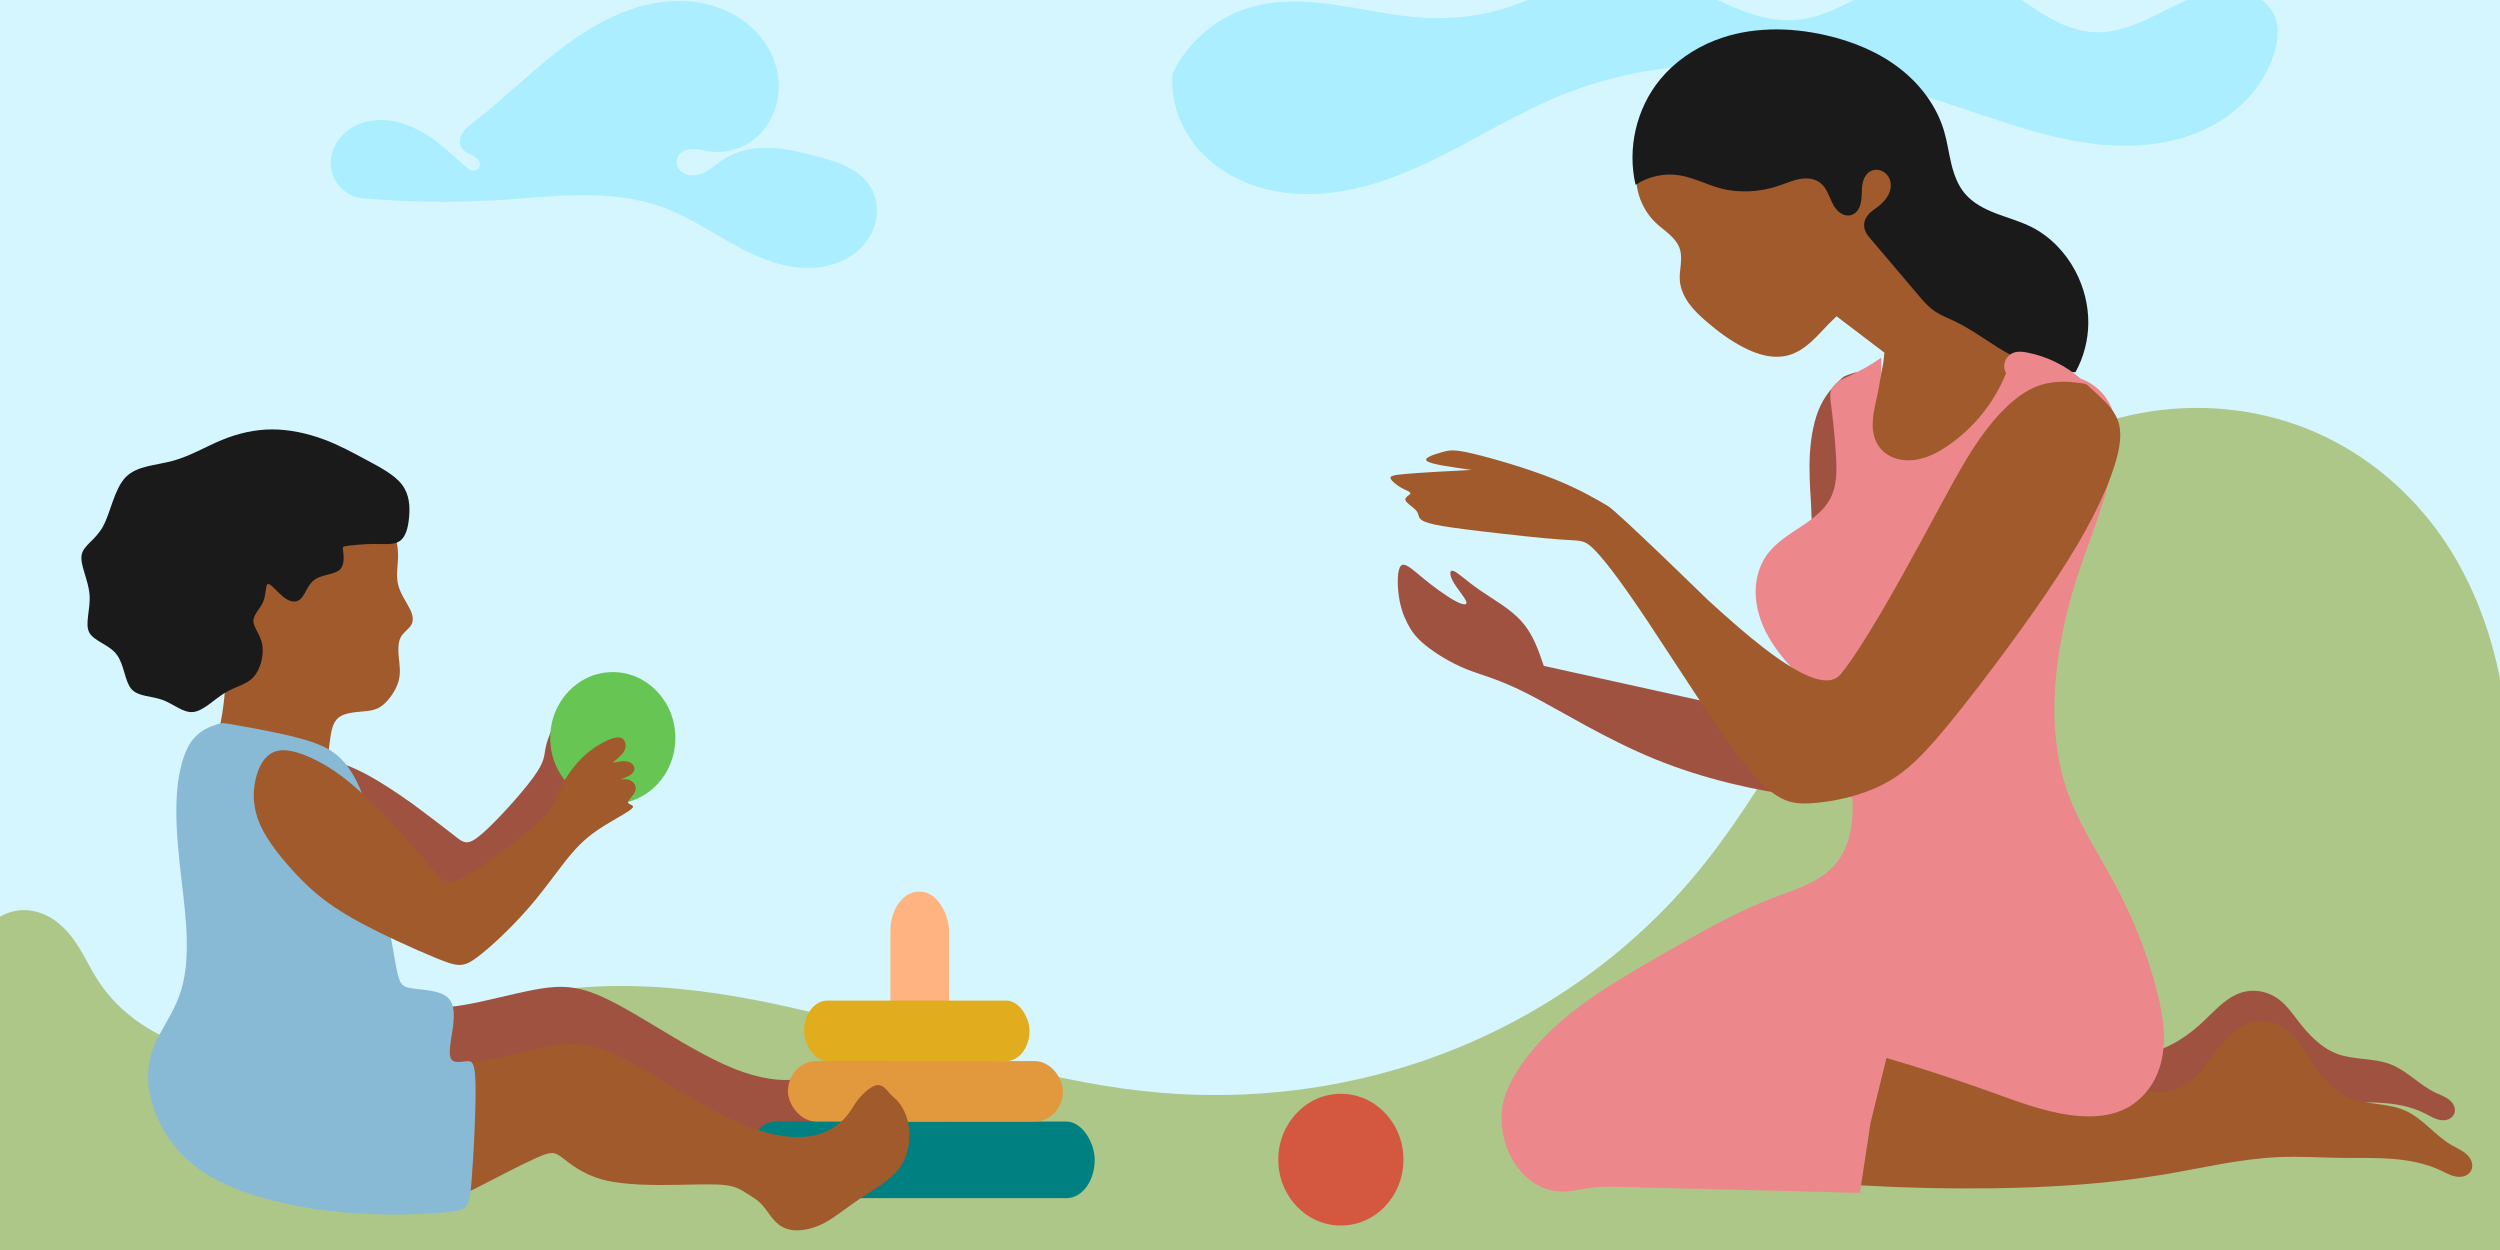 <?xml version="1.0" encoding="UTF-8" standalone="no"?>
<!-- Created with Inkscape (http://www.inkscape.org/) -->

<svg
   width="300"
   height="150"
   viewBox="0 0 79.375 39.688"
   version="1.1"
   id="svg5"
   inkscape:version="1.1 (c68e22c387, 2021-05-23)"
   sodipodi:docname="babysting.svg"
   inkscape:export-filename="C:\Users\Elvis Caleb\Desktop\IMAGE DES SOUS SERVICE\sous service aide a domicile\babysting.png"
   inkscape:export-xdpi="96"
   inkscape:export-ydpi="96"
   xmlns:inkscape="http://www.inkscape.org/namespaces/inkscape"
   xmlns:sodipodi="http://sodipodi.sourceforge.net/DTD/sodipodi-0.dtd"
   xmlns="http://www.w3.org/2000/svg"
   xmlns:svg="http://www.w3.org/2000/svg">
  <sodipodi:namedview
     id="namedview7"
     pagecolor="#505050"
     bordercolor="#eeeeee"
     borderopacity="1"
     inkscape:pageshadow="0"
     inkscape:pageopacity="0"
     inkscape:pagecheckerboard="0"
     inkscape:document-units="mm"
     showgrid="false"
     width="300px"
     units="px"
     fit-margin-top="0"
     fit-margin-left="0"
     fit-margin-right="0"
     fit-margin-bottom="0"
     inkscape:zoom="3.5770911"
     inkscape:cx="150.54131"
     inkscape:cy="84.286362"
     inkscape:window-width="1920"
     inkscape:window-height="1001"
     inkscape:window-x="-9"
     inkscape:window-y="-9"
     inkscape:window-maximized="1"
     inkscape:current-layer="layer2" />
  <defs
     id="defs2">
    <inkscape:path-effect
       effect="spiro"
       id="path-effect975"
       is_visible="true"
       lpeversion="1" />
    <inkscape:path-effect
       effect="spiro"
       id="path-effect971"
       is_visible="true"
       lpeversion="1" />
    <inkscape:path-effect
       effect="spiro"
       id="path-effect1588"
       is_visible="true"
       lpeversion="1" />
    <inkscape:path-effect
       effect="spiro"
       id="path-effect5315"
       is_visible="true"
       lpeversion="1" />
    <inkscape:path-effect
       effect="bspline"
       id="path-effect12325"
       is_visible="true"
       lpeversion="1"
       weight="33.333"
       steps="2"
       helper_size="0"
       apply_no_weight="true"
       apply_with_weight="true"
       only_selected="false" />
    <inkscape:path-effect
       effect="bspline"
       id="path-effect12288"
       is_visible="true"
       lpeversion="1"
       weight="33.333"
       steps="2"
       helper_size="0"
       apply_no_weight="true"
       apply_with_weight="true"
       only_selected="false" />
    <inkscape:path-effect
       effect="bspline"
       id="path-effect3271"
       is_visible="true"
       lpeversion="1"
       weight="33.333"
       steps="2"
       helper_size="0"
       apply_no_weight="true"
       apply_with_weight="true"
       only_selected="false" />
    <inkscape:path-effect
       effect="bspline"
       id="path-effect3242"
       is_visible="true"
       lpeversion="1"
       weight="33.333"
       steps="2"
       helper_size="0"
       apply_no_weight="true"
       apply_with_weight="true"
       only_selected="false" />
    <inkscape:path-effect
       effect="bspline"
       id="path-effect3016"
       is_visible="true"
       lpeversion="1"
       weight="33.333"
       steps="2"
       helper_size="0"
       apply_no_weight="true"
       apply_with_weight="true"
       only_selected="false" />
    <inkscape:path-effect
       effect="bspline"
       id="path-effect2899"
       is_visible="true"
       lpeversion="1"
       weight="33.333"
       steps="2"
       helper_size="0"
       apply_no_weight="true"
       apply_with_weight="true"
       only_selected="false" />
    <inkscape:path-effect
       effect="bspline"
       id="path-effect2763"
       is_visible="true"
       lpeversion="1"
       weight="33.333"
       steps="2"
       helper_size="0"
       apply_no_weight="true"
       apply_with_weight="true"
       only_selected="false" />
    <inkscape:path-effect
       effect="bspline"
       id="path-effect2471"
       is_visible="true"
       lpeversion="1"
       weight="33.333"
       steps="2"
       helper_size="0"
       apply_no_weight="true"
       apply_with_weight="true"
       only_selected="false" />
    <inkscape:path-effect
       effect="bspline"
       id="path-effect2274"
       is_visible="true"
       lpeversion="1"
       weight="33.333"
       steps="2"
       helper_size="0"
       apply_no_weight="true"
       apply_with_weight="true"
       only_selected="false" />
    <inkscape:path-effect
       effect="bspline"
       id="path-effect1459"
       is_visible="true"
       lpeversion="1"
       weight="33.333"
       steps="2"
       helper_size="0"
       apply_no_weight="true"
       apply_with_weight="true"
       only_selected="false" />
    <inkscape:path-effect
       effect="bspline"
       id="path-effect1422"
       is_visible="true"
       lpeversion="1"
       weight="33.333"
       steps="2"
       helper_size="0"
       apply_no_weight="true"
       apply_with_weight="true"
       only_selected="false" />
    <inkscape:path-effect
       effect="spiro"
       id="path-effect1385"
       is_visible="true"
       lpeversion="1" />
    <inkscape:path-effect
       effect="bspline"
       id="path-effect983"
       is_visible="true"
       lpeversion="1"
       weight="33.333"
       steps="2"
       helper_size="0"
       apply_no_weight="true"
       apply_with_weight="true"
       only_selected="false" />
    <inkscape:path-effect
       effect="bspline"
       id="path-effect866"
       is_visible="true"
       lpeversion="1"
       weight="33.333"
       steps="2"
       helper_size="0"
       apply_no_weight="true"
       apply_with_weight="true"
       only_selected="false" />
    <inkscape:path-effect
       effect="spiro"
       id="path-effect2472"
       is_visible="true"
       lpeversion="1" />
    <inkscape:path-effect
       effect="spiro"
       id="path-effect1424"
       is_visible="true"
       lpeversion="1" />
    <inkscape:path-effect
       effect="spiro"
       id="path-effect1056"
       is_visible="true"
       lpeversion="1" />
    <inkscape:path-effect
       effect="spiro"
       id="path-effect939"
       is_visible="true"
       lpeversion="1" />
  </defs>
  <g
     inkscape:label="Calque 1"
     inkscape:groupmode="layer"
     id="layer1"
     sodipodi:insensitive="true"
     transform="translate(92.445,58.265)" />
  <g
     inkscape:groupmode="layer"
     id="layer2"
     inkscape:label="Calque 2"
     transform="translate(92.445,58.265)">
    <rect
       style="fill:#d5f6ff;fill-opacity:1;stroke-width:0;stroke-linecap:round;stroke-linejoin:round"
       id="rect66"
       width="80.963"
       height="41.214"
       x="-93.491"
       y="-59.311" />
    <path
       style="fill:#aaeeff;fill-opacity:1;stroke:none;stroke-width:0.151px;stroke-linecap:butt;stroke-linejoin:miter;stroke-opacity:1"
       d="m -55.212,-55.935 c 0.467,-0.982 1.357,-1.754 2.395,-2.077 0.889,-0.277 1.846,-0.232 2.767,-0.1 0.921,0.132 1.832,0.348 2.761,0.408 0.804,0.051 1.618,-0.017 2.395,-0.231 0.744,-0.205 1.444,-0.54 2.166,-0.811 0.722,-0.271 1.487,-0.482 2.256,-0.42 0.873,0.07 1.676,0.481 2.467,0.858 0.791,0.377 1.634,0.733 2.508,0.681 0.885,-0.053 1.685,-0.517 2.464,-0.941 0.39,-0.212 0.785,-0.418 1.204,-0.562 0.419,-0.145 0.865,-0.228 1.307,-0.189 0.425,0.038 0.834,0.188 1.212,0.386 0.378,0.198 0.729,0.444 1.08,0.686 0.351,0.242 0.706,0.483 1.089,0.671 0.383,0.187 0.799,0.321 1.226,0.335 0.686,0.023 1.343,-0.26 1.958,-0.564 0.615,-0.305 1.232,-0.642 1.911,-0.744 0.362,-0.054 0.741,-0.037 1.08,0.1 0.339,0.137 0.635,0.403 0.762,0.746 0.118,0.318 0.085,0.672 0,1 -0.251,0.971 -0.943,1.797 -1.802,2.314 -0.859,0.517 -1.873,0.741 -2.876,0.753 -2.005,0.023 -3.916,-0.762 -5.826,-1.374 -1.939,-0.622 -3.943,-1.077 -5.977,-1.185 -2.034,-0.108 -4.103,0.138 -6,0.877 -2.309,0.9 -4.34,2.512 -6.759,3.047 -1.21,0.268 -2.517,0.242 -3.639,-0.284 -0.561,-0.263 -1.067,-0.649 -1.447,-1.139 -0.379,-0.49 -0.629,-1.084 -0.684,-1.701 -0.016,-0.179 -0.016,-0.36 0,-0.539 z"
       id="path973"
       inkscape:path-effect="#path-effect975"
       inkscape:original-d="m -55.21193,-55.934511 c -2.33e-4,-0.179634 1.597153,-1.384902 2.395381,-2.077498 0.798226,-0.692597 3.685431,0.205283 5.527799,0.307777 1.842365,0.102495 1.597152,-0.153791 2.395379,-0.230833 0.798226,-0.07704 2.948393,-0.820642 4.422239,-1.23111 1.473846,-0.410467 3.316913,1.026022 4.975019,1.538888 1.658108,0.512864 3.316913,-1.12842 4.975019,-1.692776 1.658108,-0.564356 3.071233,1.385095 4.6065,2.077498 1.535267,0.692401 2.579872,-0.87194 3.869459,-1.308056 1.289588,-0.436114 1.228634,0.564357 1.842599,0.846389 0.613968,0.282032 2.33e-4,0.666948 0,1.000277 -2.32e-4,0.333328 -7.001644,1.128614 -10.502817,1.692776 -3.501173,0.564162 -7.984367,-0.205088 -11.976899,-0.307777 -3.992532,-0.10269 -8.352885,-0.0512 -12.529678,-0.07695 -4.176792,-0.02574 2.34e-4,-0.358976 0,-0.53861 z" />
    <path
       style="fill:#adc789;fill-opacity:1;stroke:none;stroke-width:0.265px;stroke-linecap:butt;stroke-linejoin:miter;stroke-opacity:1"
       d="m -89.307,-27.093 c -0.302,-0.461 -0.52,-0.976 -0.854,-1.414 -0.167,-0.219 -0.364,-0.418 -0.594,-0.569 -0.23,-0.151 -0.494,-0.254 -0.768,-0.283 -0.274,-0.029 -0.556,0.018 -0.805,0.136 -0.249,0.119 -0.461,0.309 -0.614,0.539 -0.153,0.229 -0.245,0.495 -0.292,0.767 -0.047,0.272 -0.048,0.549 -0.048,0.824 l -10e-7,8.59 19.875,0.492 c 3.077,0.076 6.155,0.097 9.233,0.102 6.686,0.011 13.371,0.122 20.056,0.095 5.652,-0.023 11.305,-0.144 16.946,-0.505 2.786,-0.178 5.578,-0.285 8.368,-0.197 l 5.846,0.185 0.222,-12.528 c 0.032,-1.783 0.05,-3.577 -0.238,-5.338 -0.288,-1.76 -0.891,-3.485 -1.899,-4.956 -1.008,-1.472 -2.418,-2.672 -4.053,-3.386 -1.635,-0.714 -3.475,-0.933 -5.238,-0.663 -1.763,0.27 -3.437,1.018 -4.883,2.062 -1.446,1.044 -2.668,2.374 -3.727,3.809 -2.119,2.87 -3.608,6.185 -5.905,8.914 -2.254,2.678 -5.265,4.701 -8.578,5.833 -2.662,0.91 -5.515,1.25 -8.318,1.016 -3.339,-0.279 -6.551,-1.355 -9.789,-2.22 -3.238,-0.865 -6.624,-1.527 -9.927,-0.962 -2.471,0.423 -4.793,1.519 -7.27,1.904 -1.239,0.193 -2.523,0.202 -3.729,-0.14 -1.206,-0.343 -2.33,-1.06 -3.018,-2.109 z"
       id="path1586"
       inkscape:path-effect="#path-effect1588"
       inkscape:original-d="m -89.307145,-27.093341 c -4.672568,0.766831 -3.974944,-0.686684 -3.974944,-1e-6 l -10e-7,8.589809 19.874723,0.492281 c 4.176152,0.103439 5.597577,1.298789 9.2328,0.101851 3.635221,-1.196938 22.144161,15.5381928 20.056267,0.09506 -0.843885,-6.241804 11.088266,0.05358 16.945813,-0.504575 5.857549,-0.558152 5.509967,-0.287184 8.368304,-0.196911 l 5.845511,0.184613 0.221509,-12.527863 c 0.06564,-3.712188 -19.177097,1.419574 -25.941741,0.443007 -6.764645,-0.976568 -5.508869,3.741409 -8.577512,5.833221 -3.068643,2.091811 -4.150445,1.653611 -8.31814,1.015569 -4.167696,-0.638046 -14.53824,-2.215101 -19.715679,-3.18151 -5.17744,-0.966411 -9.344342,-1.111379 -14.01691,-0.344551 z"
       sodipodi:nodetypes="sscssssscssssss" />
    <path
       style="fill:#a05241;fill-opacity:1;stroke:none;stroke-width:0.108px;stroke-linecap:butt;stroke-linejoin:miter;stroke-opacity:1"
       d="m -77.509,-22.458 c 0.42,-0.219 1.26,-0.657 1.727,-0.864 0.467,-0.207 0.56,-0.184 0.805,6.6e-5 0.245,0.184 0.642,0.53 1.307,0.703 0.665,0.173 1.599,0.173 2.322,0.161 0.724,-0.012 1.237,-0.035 1.576,0.012 0.338,0.046 0.502,0.161 0.665,0.265 0.163,0.104 0.327,0.196 0.467,0.346 0.14,0.15 0.257,0.357 0.408,0.518 0.152,0.161 0.338,0.276 0.607,0.299 0.268,0.023 0.619,-0.046 0.969,-0.23 0.35,-0.184 0.7,-0.484 1.132,-0.772 0.432,-0.288 0.945,-0.564 1.237,-0.945 0.292,-0.38 0.362,-0.864 0.327,-1.244 -0.035,-0.38 -0.175,-0.657 -0.292,-0.818 -0.117,-0.161 -0.21,-0.207 -0.315,-0.323 -0.105,-0.115 -0.222,-0.299 -0.409,-0.277 -0.187,0.023 -0.444,0.253 -0.607,0.461 -0.163,0.207 -0.233,0.392 -0.443,0.611 -0.21,0.219 -0.56,0.472 -1.085,0.553 -0.525,0.081 -1.225,-0.011 -2.031,-0.334 -0.805,-0.323 -1.716,-0.875 -2.521,-1.359 -0.805,-0.484 -1.505,-0.899 -2.101,-1.094 -0.595,-0.196 -1.085,-0.173 -1.751,-0.046 -0.665,0.127 -1.505,0.357 -2.171,0.472 -0.665,0.115 -1.155,0.115 -1.575,0.127 -0.42,0.012 -0.77,0.035 -0.922,0.115 -0.152,0.081 -0.105,0.219 -0.082,0.922 0.023,0.703 0.023,1.97 0.07,2.603 0.047,0.634 0.14,0.634 0.525,0.587 0.385,-0.046 1.062,-0.138 1.4,-0.184 0.338,-0.046 0.338,-0.046 0.759,-0.265 z"
       id="path3014-3"
       inkscape:path-effect="#path-effect3242"
       inkscape:original-d="m -77.928735,-22.238994 c 0.840383,-0.437646 1.680653,-0.875399 2.520816,-1.31326 0.09346,0.02315 0.186836,0.04619 0.280092,0.06912 0.396912,0.345706 0.793698,0.691296 1.190385,1.036782 0.933762,1.08e-4 1.867379,1.08e-4 2.800906,0 0.513619,-0.02294 1.027106,-0.04598 1.540498,-0.06911 0.163496,0.115306 0.32688,0.230504 0.490156,0.345594 0.1635,0.09227 0.326884,0.184426 0.490161,0.276477 0.116815,0.207469 0.233518,0.414821 0.350113,0.622067 0.186839,0.115318 0.373562,0.230505 0.560182,0.345594 0.350228,-0.06901 0.700334,-0.138131 1.050337,-0.207354 0.35023,-0.299413 0.700336,-0.59892 1.050342,-0.898546 0.513619,-0.276371 1.027107,-0.552844 1.540498,-0.829425 0.07012,-0.483734 0.140154,-0.967556 0.210069,-1.451496 -0.139939,-0.276372 -0.279983,-0.552843 -0.420138,-0.829426 -0.09326,-0.04598 -0.186618,-0.09205 -0.28009,-0.138236 -0.116599,-0.184215 -0.233299,-0.368528 -0.350115,-0.552951 -0.256643,0.230507 -0.513388,0.460899 -0.770246,0.691187 -0.06993,0.184429 -0.139939,0.368742 -0.210071,0.552951 -0.350009,0.253549 -0.700117,0.506979 -1.050338,0.760309 -0.700132,-0.09205 -1.400344,-0.184211 -2.10068,-0.276478 -0.910203,-0.552854 -1.82048,-1.105792 -2.730882,-1.658852 -0.700134,-0.414614 -1.400346,-0.829316 -2.10068,-1.244138 -0.490059,0.02315 -0.980208,0.04618 -1.470475,0.06911 -0.84018,0.230509 -1.680435,0.460902 -2.520816,0.691189 -0.49006,1.07e-4 -0.980209,1.07e-4 -1.470476,0 -0.350012,0.02315 -0.700117,0.04618 -1.05034,0.06912 0.04678,0.138351 0.09346,0.276584 0.140046,0.414713 1.08e-4,1.267311 1.08e-4,2.534467 0,3.80154 0.09346,1.06e-4 0.186836,1.06e-4 0.280092,0 0.677008,-0.09206 1.353878,-0.184216 2.030654,-0.276477 z" />
    <path
       style="fill:#a05241;fill-opacity:1;stroke:none;stroke-width:0.098px;stroke-linecap:butt;stroke-linejoin:miter;stroke-opacity:1"
       d="m -34.047,-46.179 c -0.138,0.135 -0.414,0.404 -0.604,0.808 -0.19,0.404 -0.293,0.943 -0.328,1.481 -0.034,0.539 5e-6,1.077 0.034,1.616 0,0 0.283,7.088 0.283,7.088 0,0 -8.767,-1.937 -8.767,-1.937 -0.172,-0.505 -0.345,-1.01 -0.707,-1.414 -0.362,-0.404 -0.914,-0.707 -1.328,-0.993 -0.414,-0.286 -0.69,-0.555 -0.828,-0.606 -0.138,-0.051 -0.138,0.118 -0.017,0.337 0.121,0.219 0.362,0.488 0.414,0.623 0.052,0.135 -0.086,0.135 -0.362,-0.017 -0.276,-0.151 -0.69,-0.454 -1.017,-0.724 -0.328,-0.269 -0.569,-0.505 -0.69,-0.387 -0.121,0.118 -0.121,0.589 -0.069,0.96 0.052,0.37 0.155,0.64 0.276,0.875 0.121,0.236 0.259,0.438 0.569,0.69 0.31,0.252 0.793,0.555 1.293,0.757 0.5,0.202 1.017,0.303 2,0.808 0.983,0.505 2.431,1.414 4.001,2.054 1.569,0.64 3.259,1.01 4.622,1.178 1.362,0.168 2.397,0.135 2.863,-1.212 0.466,-1.347 0.362,-4.006 0.31,-5.774 -0.052,-1.768 -0.052,-2.643 -0.155,-3.619 -0.103,-0.976 -0.31,-2.054 -0.604,-2.525 -0.293,-0.471 -0.673,-0.337 -0.862,-0.269 -0.19,0.067 -0.19,0.067 -0.328,0.202 z"
       id="path981"
       inkscape:path-effect="#path-effect983"
       inkscape:original-d="m -33.909238,-46.314066 c -0.275816,0.269438 -0.551727,0.538782 -0.827738,0.808025 -0.10336,0.538791 -0.206839,1.077464 -0.310404,1.61605 0.03458,0.538791 0.103471,1.616049 0.103471,1.616049 l 0.282794,7.088282 -8.767106,-1.937122 c 0,0 -0.344793,-1.009934 -0.517337,-1.515046 -0.551735,-0.302919 -1.103546,-0.605922 -1.655471,-0.909028 -0.275821,-0.269252 -0.551727,-0.538586 -0.827739,-0.808026 9.9e-5,0.16844 9.9e-5,0.336774 0,0.505016 0.241525,0.269445 0.482946,0.53878 0.724272,0.808026 -0.137859,9.6e-5 -0.275815,9.6e-5 -0.41387,0 -0.413777,-0.302919 -0.82764,-0.605922 -1.241607,-0.90903 -0.241331,-0.235582 -0.482746,-0.47125 -0.724272,-0.707022 1.02e-4,0.471456 1.02e-4,0.942795 0,1.414045 0.103571,0.269444 0.207037,0.53878 0.310406,0.808025 0.138054,0.202107 0.276008,0.40411 0.413866,0.606017 0.482955,0.303111 0.965793,0.606117 1.448542,0.90903 0.517446,0.101097 1.034769,0.202104 1.552007,0.303009 1.448669,0.909143 2.897179,1.818152 4.34562,2.727085 1.690097,0.37045 3.38003,0.740785 5.069895,1.111033 1.034769,-0.03357 2.069424,-0.06723 3.104016,-0.101003 -0.10336,-2.659706 -0.206832,-5.319349 -0.3104,-7.979246 9.7e-5,-0.875282 9.7e-5,-1.750625 0,-2.626083 -0.206842,-1.07729 -0.413768,-2.154635 -0.620805,-3.232099 -0.379288,0.134769 -0.75866,0.269438 -1.138139,0.404012 z"
       sodipodi:nodetypes="cccccccccccccccccccccccccc" />
    <path
       style="fill:#a05241;fill-opacity:1;stroke:none;stroke-width:0.098px;stroke-linecap:butt;stroke-linejoin:miter;stroke-opacity:1"
       d="m -31.643,-26.779 c -0.81,-0.248 -1.592,-0.618 -2.433,-0.719 -0.421,-0.051 -0.855,-0.031 -1.256,0.103 -0.402,0.134 -0.77,0.39 -0.998,0.747 -0.252,0.394 -0.319,0.879 -0.326,1.347 -0.007,0.468 0.039,0.938 -0.013,1.403 -0.042,0.373 -0.149,0.739 -0.313,1.077 2.569,0.429 5.201,0.482 7.786,0.158 1.775,-0.222 3.529,-0.622 5.314,-0.741 0.842,-0.056 1.688,-0.05 2.53,0 0.956,0.057 1.91,0.17 2.868,0.165 0.515,-0.003 1.029,-0.04 1.544,-0.016 0.514,0.024 1.034,0.112 1.493,0.346 0.157,0.08 0.31,0.178 0.484,0.205 0.087,0.014 0.178,0.009 0.26,-0.025 0.081,-0.034 0.152,-0.098 0.183,-0.18 0.029,-0.077 0.023,-0.164 -0.007,-0.24 -0.031,-0.076 -0.085,-0.141 -0.148,-0.193 -0.127,-0.104 -0.287,-0.156 -0.435,-0.226 -0.256,-0.121 -0.483,-0.296 -0.71,-0.465 -0.227,-0.17 -0.46,-0.338 -0.724,-0.44 -0.268,-0.104 -0.557,-0.137 -0.843,-0.168 -0.286,-0.031 -0.575,-0.062 -0.844,-0.161 -0.526,-0.193 -0.924,-0.626 -1.265,-1.07 -0.18,-0.235 -0.355,-0.48 -0.59,-0.659 -0.308,-0.234 -0.72,-0.335 -1.096,-0.247 -0.256,0.06 -0.487,0.201 -0.69,0.367 -0.204,0.166 -0.384,0.358 -0.575,0.539 -0.395,0.375 -0.842,0.708 -1.349,0.906 -0.533,0.208 -1.115,0.261 -1.687,0.247 -0.72,-0.017 -1.442,-0.139 -2.109,-0.412 -0.73,-0.299 -1.379,-0.771 -2.109,-1.07 -0.625,-0.256 -1.295,-0.378 -1.94,-0.576 z"
       id="path2470-4"
       inkscape:path-effect="#path-effect5315"
       inkscape:original-d="m -31.643117,-26.778568 c -0.354633,-0.105398 -4.491963,-0.832832 -4.687257,0.130718 -0.160842,0.793591 -0.148685,2.15542 -0.339188,2.750332 -0.421807,1.317229 -0.313345,0.967649 -0.313444,1.077327 1.216564,-0.361153 6.581541,0.113034 7.785788,0.158268 0.815202,0.02734 3.542442,-0.4939 5.313511,-0.740997 1.771076,-0.247095 1.68693,9.7e-5 2.530245,0 0.843318,-9.6e-5 1.91184,0.109871 2.867613,0.164667 0.955771,0.05481 2.024296,0.219652 3.036291,0.329331 1.011998,0.109674 0.618603,9.7e-5 0.927756,0 0.309153,-9.6e-5 -0.393494,-0.439011 -0.590386,-0.658663 -0.196899,-0.219651 -0.955776,-0.603679 -1.433808,-0.905662 -0.478037,-0.301985 -1.124453,-0.219457 -1.686832,-0.329333 -0.562373,-0.109882 -0.843313,-0.713455 -1.265122,-1.070325 -0.421807,-0.356873 -0.393493,-0.439013 -0.590389,-0.658664 -0.196895,-0.219649 -0.730861,-0.16457 -1.096437,-0.246999 -0.365581,-0.08243 -0.843316,0.603872 -1.265122,0.905663 -0.421809,0.301789 -0.899546,0.603872 -1.349465,0.905661 -0.449921,0.301792 -1.124453,0.164764 -1.686829,0.247 -0.562375,0.08223 -1.405592,-0.274346 -2.108539,-0.411664 -0.702945,-0.13732 -1.405592,-0.713456 -2.108536,-1.070328 -0.702951,-0.356876 -1.293141,-0.384124 -1.93985,-0.576332 z"
       sodipodi:nodetypes="sssccsssssssssssssssss"
       inkscape:transform-center-x="17.519396"
       inkscape:transform-center-y="-12.979613" />
    <path
       style="fill:#a05a2c;fill-opacity:1;stroke:none;stroke-width:0.098px;stroke-linecap:butt;stroke-linejoin:miter;stroke-opacity:1"
       d="m -28.425,-47.377 c -1.18,-0.245 -2.279,-0.867 -3.097,-1.752 -0.481,-0.522 -0.865,-1.128 -1.349,-1.647 -0.056,-0.06 -0.114,-0.119 -0.161,-0.186 -0.047,-0.067 -0.084,-0.144 -0.092,-0.225 -0.009,-0.088 0.015,-0.177 0.059,-0.253 0.044,-0.077 0.106,-0.141 0.175,-0.196 0.138,-0.11 0.301,-0.184 0.441,-0.291 0.192,-0.147 0.338,-0.365 0.365,-0.606 0.014,-0.12 -0.002,-0.245 -0.05,-0.356 -0.048,-0.111 -0.128,-0.209 -0.231,-0.274 -0.107,-0.067 -0.234,-0.097 -0.36,-0.098 -0.126,-0.001 -0.251,0.026 -0.371,0.065 -0.24,0.079 -0.461,0.208 -0.702,0.28 -0.191,0.057 -0.391,0.076 -0.59,0.082 -0.97,0.029 -1.958,-0.279 -2.699,-0.906 -0.226,-0.191 -0.429,-0.411 -0.675,-0.576 -0.271,-0.183 -0.591,-0.296 -0.917,-0.314 -0.327,-0.018 -0.659,0.061 -0.938,0.232 -0.361,0.221 -0.621,0.588 -0.759,0.988 -0.131,0.38 -0.16,0.795 -0.074,1.187 0.086,0.392 0.289,0.76 0.58,1.036 0.137,0.13 0.293,0.239 0.433,0.367 0.14,0.127 0.267,0.277 0.326,0.457 0.051,0.158 0.046,0.328 0.031,0.493 -0.016,0.165 -0.042,0.33 -0.031,0.495 0.017,0.267 0.131,0.522 0.287,0.74 0.156,0.218 0.354,0.402 0.557,0.577 0.364,0.314 0.753,0.603 1.181,0.823 0.221,0.114 0.453,0.21 0.696,0.26 0.243,0.05 0.499,0.054 0.738,-0.013 0.261,-0.074 0.492,-0.229 0.695,-0.409 0.203,-0.18 0.381,-0.385 0.57,-0.579 0.082,-0.084 0.167,-0.167 0.253,-0.247 l 1.518,1.153 c -0.026,0.394 -0.111,0.784 -0.253,1.153 -0.169,0.44 -0.419,0.854 -0.506,1.317 -0.118,0.632 0.079,1.275 0.253,1.894 0.066,0.234 0.13,0.473 0.26,0.678 0.065,0.103 0.147,0.196 0.246,0.266 0.099,0.07 0.216,0.118 0.337,0.126 0.169,0.012 0.338,-0.051 0.472,-0.154 0.134,-0.103 0.237,-0.243 0.316,-0.392 0.158,-0.299 0.229,-0.639 0.392,-0.936 0.229,-0.417 0.622,-0.716 1.012,-0.988 0.327,-0.228 0.661,-0.448 0.961,-0.71 0.3,-0.262 0.567,-0.572 0.726,-0.937 0.223,-0.511 0.214,-1.119 -0.024,-1.623 z"
       id="path1054"
       inkscape:path-effect="#path-effect1056"
       inkscape:original-d="m -28.425148,-47.376622 c -0.140669,-0.41176 -2.196919,-1.038741 -3.096658,-1.752388 -0.899743,-0.713651 -0.899544,-1.097676 -1.349462,-1.646658 -0.449922,-0.548984 -0.168585,-0.274346 -0.253026,-0.411663 -0.08445,-0.137321 0.449919,-0.493902 0.674734,-0.740998 0.224807,-0.247096 0.05634,-0.823232 0.08435,-1.234994 0.028,-0.411763 -0.95577,0.164763 -1.433803,0.246999 -0.478036,0.08224 -0.393497,0.05498 -0.59039,0.08233 -0.196898,0.02735 -1.799187,-0.603678 -2.69893,-0.905662 -0.899742,-0.301984 -0.449723,-0.384124 -0.674732,-0.576329 -0.22501,-0.192208 -1.236909,-0.05481 -1.855511,-0.08233 -0.618603,-0.02754 -0.505949,0.658762 -0.759077,0.987996 -0.253124,0.329232 0.337468,1.482088 0.50605,2.222989 0.168583,0.740897 0.506149,0.548981 0.759075,0.823327 0.252926,0.274345 9.9e-5,0.65876 0,0.987994 -1.02e-4,0.329233 0.562376,0.878315 0.843414,1.317326 0.281039,0.439013 0.787287,0.548983 1.180781,0.82333 0.393495,0.274347 0.955969,0.164764 1.433808,0.246998 0.477832,0.08223 0.843512,-0.658565 1.265122,-0.987996 0.421606,-0.329427 0.16878,-0.164567 0.253024,-0.246997 l 1.518144,1.152662 c 0.337267,0.192013 -0.224814,0.933202 -0.253025,1.152658 -0.02822,0.219457 -0.281039,0.713649 -0.506047,1.317327 -0.22501,0.603677 0.168781,1.262534 0.253025,1.893655 0.08424,0.631123 0.562373,0.71365 0.843415,1.070329 0.281037,0.356679 0.787286,-0.987898 1.180776,-1.481992 0.393491,-0.494096 0.674829,-0.658566 1.012098,-0.987994 0.337265,-0.32943 1.12465,-1.097676 1.686829,-1.646658 0.562179,-0.548985 0.116698,-1.211496 -0.02399,-1.62326 z"
       sodipodi:nodetypes="sssssssssssssssssssccssssssss" />
    <rect
       style="fill:#ffb380;fill-opacity:1;stroke:none;stroke-width:0;stroke-linecap:round;stroke-linejoin:round;stroke-opacity:1"
       id="rect10742"
       width="1.861"
       height="9.73"
       x="-64.175"
       y="-29.953"
       ry="1.246"
       rx="0.896" />
    <rect
       style="fill:#e1ac1d;fill-opacity:1;stroke:none;stroke-width:0;stroke-linecap:round;stroke-linejoin:round;stroke-opacity:1"
       id="rect10768-9"
       width="7.157"
       height="1.92"
       x="-66.915"
       y="-26.496"
       rx="0.735"
       ry="1.246" />
    <path
       style="fill:#a05241;fill-opacity:1;stroke:none;stroke-width:0.098px;stroke-linecap:butt;stroke-linejoin:miter;stroke-opacity:1"
       d="m -79.639,-32.948 c -0.266,-0.181 -0.798,-0.544 -1.296,-0.796 -0.498,-0.252 -0.963,-0.395 -1.333,-0.449 -0.37,-0.055 -0.646,-0.021 -0.83,0.142 -0.184,0.164 -0.275,0.458 -0.279,0.809 -0.004,0.351 0.081,0.759 0.372,1.169 0.291,0.41 0.79,0.821 1.274,1.162 0.484,0.34 0.953,0.609 1.735,0.869 0.783,0.26 1.879,0.511 2.502,0.633 0.623,0.121 0.774,0.113 1.085,-0.224 0.311,-0.337 0.783,-1.004 1.141,-1.637 0.359,-0.633 0.604,-1.234 0.842,-1.663 0.238,-0.429 0.467,-0.687 0.735,-0.867 0.267,-0.18 0.573,-0.283 0.731,-0.409 0.159,-0.127 0.171,-0.278 0.083,-0.335 -0.088,-0.057 -0.276,-0.02 -0.299,-0.079 -0.023,-0.059 0.119,-0.215 0.133,-0.355 0.014,-0.141 -0.099,-0.267 -0.283,-0.263 -0.184,0.004 -0.439,0.139 -0.397,0.131 0.042,-0.008 0.38,-0.16 0.491,-0.309 0.111,-0.149 -0.007,-0.296 -0.172,-0.306 -0.165,-0.01 -0.378,0.117 -0.393,0.099 -0.015,-0.018 0.169,-0.182 0.135,-0.292 -0.034,-0.11 -0.285,-0.167 -0.508,-0.091 -0.224,0.076 -0.42,0.284 -0.589,0.573 -0.169,0.288 -0.311,0.656 -0.364,0.921 -0.054,0.266 -0.02,0.429 -0.402,0.95 -0.382,0.521 -1.179,1.4 -1.632,1.787 -0.453,0.387 -0.562,0.281 -0.874,0.034 -0.312,-0.247 -0.827,-0.634 -1.085,-0.827 -0.258,-0.194 -0.258,-0.194 -0.523,-0.375 z"
       id="path2897-9"
       inkscape:path-effect="#path-effect3271"
       inkscape:original-d="m -79.373392,-32.767027 c -0.531701,-0.362463 -1.063518,-0.725001 -1.595457,-1.087618 -0.464414,-0.142086 -0.928926,-0.284243 -1.393566,-0.426478 -0.275892,0.03317 -0.551888,0.06629 -0.828008,0.09934 -0.0914,0.294213 -0.182928,0.588339 -0.274569,0.882393 0.08446,0.40826 0.168809,0.816426 0.253038,1.224524 0.498566,0.411676 0.996997,0.823257 1.495319,1.234772 0.469046,0.268808 0.937954,0.537533 1.406757,0.806183 1.096438,0.251469 2.192713,0.502846 3.288892,0.754156 0.150683,-0.0084 0.301245,-0.01673 0.451692,-0.02523 0.471646,-0.666243 0.943157,-1.332536 1.41456,-1.998921 0.245885,-0.600548 0.491645,-1.201149 0.737291,-1.80184 0.229734,-0.257534 0.459344,-0.515134 0.68884,-0.772817 0.305287,-0.102499 0.610446,-0.205064 0.915492,-0.307708 0.01242,-0.151021 0.02471,-0.302114 0.03688,-0.453287 -0.188046,0.03713 -0.376201,0.07418 -0.564478,0.111157 0.14207,-0.155313 0.284018,-0.310696 0.425848,-0.466159 -0.113033,-0.126321 -0.226177,-0.252713 -0.339441,-0.379182 -0.254806,0.135233 -0.509717,0.270383 -0.764753,0.40546 0.338667,-0.151546 0.677205,-0.303166 1.015631,-0.454863 -0.117248,-0.146728 -0.234612,-0.293529 -0.352093,-0.440406 -0.212991,0.126997 -0.42609,0.253915 -0.639311,0.380758 0.183884,-0.163546 0.367642,-0.327163 0.551287,-0.490861 -0.250931,-0.05667 -0.502036,-0.113429 -0.753176,-0.170274 -0.196123,0.208634 -0.392351,0.417183 -0.588707,0.625664 -0.141473,0.367791 -0.283061,0.735491 -0.424769,1.103122 0.03385,0.163352 0.06759,0.326617 0.101212,0.489809 -0.797307,0.879249 -1.594704,1.758386 -2.392231,2.637461 -0.108817,-0.105907 -0.217744,-0.211893 -0.326792,-0.31795 -0.515022,-0.386999 -1.030142,-0.774057 -1.545389,-1.161196 z"
       inkscape:transform-center-x="-0.29467396"
       inkscape:transform-center-y="-1.5815635"
       sodipodi:nodetypes="sccccccccccccccccccccccccccccss" />
    <path
       style="fill:#a05a2c;fill-opacity:1;stroke:none;stroke-width:0.108px;stroke-linecap:butt;stroke-linejoin:miter;stroke-opacity:1"
       d="m -85.759,-34.017 c 0.187,-0.691 0.373,-1.382 0.443,-2.177 0.07,-0.795 0.023,-1.693 -0.023,-2.638 -0.047,-0.945 -0.093,-1.935 0.14,-2.454 0.233,-0.518 0.747,-0.565 1.622,-0.611 0.875,-0.046 2.112,-0.092 2.778,-0.023 0.665,0.069 0.759,0.254 0.84,0.484 0.082,0.23 0.152,0.507 0.152,0.806 -2.6e-5,0.299 -0.07,0.622 3.3e-5,0.922 0.07,0.3 0.28,0.576 0.385,0.795 0.105,0.219 0.105,0.38 0.023,0.507 -0.082,0.127 -0.245,0.219 -0.327,0.38 -0.082,0.161 -0.082,0.392 -0.058,0.634 0.023,0.242 0.07,0.495 -0.012,0.772 -0.082,0.276 -0.292,0.576 -0.49,0.737 -0.198,0.161 -0.385,0.184 -0.642,0.207 -0.257,0.023 -0.584,0.046 -0.77,0.196 -0.187,0.15 -0.233,0.426 -0.28,0.786 -0.047,0.36 -0.093,0.802 -0.14,1.245 0,0 -3.641,-0.568 -3.641,-0.568 z"
       id="path2469"
       inkscape:path-effect="#path-effect2471"
       inkscape:original-d="m -85.759128,-34.017085 c 0,0 0.373565,-1.382267 0.560184,-2.073566 -0.04659,-0.898455 -0.09326,-1.796981 -0.140047,-2.695633 -0.04656,-0.990615 -0.09326,-1.9813 -0.140046,-2.972109 0.513618,-0.04599 1.02711,-0.09206 1.5405,-0.138239 1.237198,-0.04599 2.474241,-0.09205 3.7112,-0.138237 0.09346,0.184428 0.186836,0.368742 0.28009,0.552949 0.07012,0.27659 0.140153,0.553058 0.210067,0.829427 -0.06993,0.322668 -0.139936,0.645218 -0.210067,0.967664 0.210181,0.276589 0.420244,0.553057 0.630203,0.829425 1.11e-4,0.161389 1.11e-4,0.322663 0,0.483833 -0.163281,0.09228 -0.326661,0.184424 -0.490161,0.276474 1.11e-4,0.23051 1.11e-4,0.460902 0,0.691189 0.04679,0.253549 0.09346,0.506979 0.140048,0.760307 -0.209961,0.299628 -0.420026,0.599137 -0.630202,0.898546 -0.186623,0.02315 -0.373347,0.04619 -0.560183,0.06911 -0.326669,0.02315 -0.653435,0.04619 -0.980315,0.06911 -0.04656,0.276588 -0.09326,0.553058 -0.140048,0.829426 -0.04656,0.442852 -0.140045,1.328208 -0.140045,1.328208 z"
       sodipodi:nodetypes="cccccccccccccccccccc" />
    <path
       style="fill:#1a1a1a;fill-opacity:1;stroke:none;stroke-width:0.097px;stroke-linecap:butt;stroke-linejoin:miter;stroke-opacity:1"
       d="m -26.55,-46.444 c 0.263,-0.477 0.405,-1.02 0.409,-1.564 0.004,-0.571 -0.142,-1.141 -0.409,-1.647 -0.312,-0.591 -0.794,-1.098 -1.39,-1.4 -0.358,-0.181 -0.748,-0.287 -1.123,-0.43 -0.375,-0.143 -0.746,-0.333 -1.003,-0.641 -0.224,-0.269 -0.345,-0.609 -0.427,-0.95 -0.082,-0.341 -0.128,-0.69 -0.227,-1.026 -0.231,-0.785 -0.745,-1.472 -1.39,-1.976 -0.689,-0.539 -1.519,-0.876 -2.371,-1.07 -1.161,-0.265 -2.407,-0.27 -3.516,0.165 -0.668,0.262 -1.277,0.682 -1.734,1.235 -0.757,0.917 -1.056,2.195 -0.784,3.352 0.399,-0.266 0.899,-0.377 1.373,-0.306 0.453,0.068 0.866,0.292 1.308,0.412 0.615,0.166 1.278,0.124 1.881,-0.082 0.217,-0.074 0.428,-0.17 0.654,-0.21 0.113,-0.02 0.229,-0.025 0.342,-0.007 0.113,0.019 0.223,0.062 0.312,0.134 0.099,0.079 0.169,0.189 0.225,0.302 0.056,0.113 0.1,0.233 0.158,0.345 0.058,0.113 0.131,0.22 0.233,0.295 0.051,0.037 0.109,0.066 0.171,0.08 0.062,0.014 0.127,0.014 0.188,-0.003 0.066,-0.019 0.125,-0.059 0.171,-0.109 0.046,-0.05 0.081,-0.111 0.105,-0.176 0.048,-0.129 0.054,-0.268 0.059,-0.405 0.004,-0.126 0.008,-0.253 0.041,-0.375 0.033,-0.122 0.099,-0.239 0.204,-0.308 0.057,-0.038 0.124,-0.06 0.193,-0.064 0.068,-0.005 0.138,0.008 0.2,0.035 0.125,0.055 0.222,0.169 0.261,0.3 0.047,0.155 0.017,0.326 -0.058,0.469 -0.075,0.143 -0.192,0.261 -0.319,0.359 -0.083,0.064 -0.172,0.122 -0.249,0.193 -0.077,0.071 -0.142,0.158 -0.175,0.258 -0.032,0.1 -0.029,0.21 0.007,0.309 0.036,0.099 0.103,0.182 0.171,0.262 l 1.595,1.88 c 0.14,0.165 0.292,0.324 0.474,0.442 0.182,0.118 0.385,0.197 0.582,0.289 0.648,0.303 1.205,0.772 1.841,1.101 0.623,0.322 1.318,0.505 2.018,0.53 z"
       id="path937"
       inkscape:path-effect="#path-effect939"
       inkscape:original-d="m -26.550116,-46.444039 c 0.763043,0.2469 0.272651,-1.042788 0.408835,-1.564326 0.136173,-0.521539 -0.272451,-1.097675 -0.408835,-1.646659 -0.136368,-0.548982 -0.926577,-0.933008 -1.389996,-1.399657 -0.463435,-0.466651 -1.417169,-0.713456 -2.125904,-1.070328 -0.708727,-0.356873 -0.435983,-1.31723 -0.654123,-1.975989 -0.218134,-0.658762 -0.926567,-1.31723 -1.390003,-1.97599 -0.46343,-0.65876 -1.580697,-0.713455 -2.371191,-1.070328 -0.79049,-0.356873 -2.343839,0.109871 -3.5159,0.164666 -1.172065,0.05481 -0.970369,0.823425 -1.733606,1.234993 -0.763237,0.411567 -0.647627,2.364352 -0.784003,3.352251 1.07888,1.545169 -0.316059,-1.956408 1.372894,-0.305936 0.217947,0.192015 0.872259,0.274543 1.308245,0.411667 0.435988,0.137124 1.253829,-0.05481 1.880599,-0.08233 0.62677,-0.02754 0.872259,-0.05479 1.30824,-0.08233 0.435987,-0.02755 0.565107,0.662768 0.973833,1.019447 0.408731,0.356678 0.307252,-0.443021 0.334412,-0.690118 0.02716,-0.247094 0.163628,-0.353285 0.2453,-0.682714 0.08166,-0.329428 0.436173,0.07904 0.654116,0.27105 0.217945,0.192014 -0.268471,0.416387 -0.37759,0.827956 -0.109117,0.411565 -0.34848,0.900562 -0.245293,1.022223 l 1.594878,1.880434 c 0.201726,0.237842 0.619615,0.182031 1.055596,0.730818 0.43598,0.548789 1.407624,-0.37878 1.841025,1.101282 0.239283,0.817167 1.255432,0.283022 2.018471,0.529923 z"
       sodipodi:nodetypes="ssssssssssccsssscssssssss" />
    <path
       style="fill:#a05a2c;fill-opacity:1;stroke:none;stroke-width:0.11px;stroke-linecap:butt;stroke-linejoin:miter;stroke-opacity:1"
       d="m -31.75,-25.816 c -0.234,-0.448 -0.596,-0.828 -1.032,-1.083 -0.436,-0.255 -0.945,-0.384 -1.45,-0.367 -0.505,0.017 -1.004,0.178 -1.423,0.461 -0.419,0.283 -0.755,0.686 -0.959,1.148 -0.228,0.517 -0.288,1.092 -0.302,1.657 -0.014,0.565 0.014,1.133 -0.05,1.694 -0.051,0.449 -0.16,0.892 -0.325,1.313 2.678,0.339 5.38,0.492 8.079,0.457 1.846,-0.024 3.694,-0.136 5.513,-0.445 1.203,-0.204 2.397,-0.495 3.616,-0.546 0.661,-0.027 1.323,0.017 1.985,0.025 0.534,0.007 1.069,-0.01 1.601,0.031 0.532,0.041 1.067,0.141 1.549,0.37 0.162,0.077 0.321,0.169 0.499,0.195 0.089,0.013 0.181,0.008 0.265,-0.023 0.084,-0.032 0.159,-0.092 0.199,-0.171 0.042,-0.084 0.045,-0.185 0.017,-0.274 -0.028,-0.09 -0.084,-0.169 -0.152,-0.233 -0.136,-0.129 -0.315,-0.202 -0.478,-0.295 -0.269,-0.154 -0.498,-0.367 -0.73,-0.572 -0.232,-0.205 -0.474,-0.407 -0.757,-0.532 -0.275,-0.121 -0.576,-0.165 -0.874,-0.205 -0.297,-0.041 -0.599,-0.081 -0.876,-0.196 -0.29,-0.12 -0.542,-0.319 -0.755,-0.548 -0.213,-0.23 -0.39,-0.491 -0.557,-0.756 -0.18,-0.286 -0.355,-0.584 -0.613,-0.803 -0.155,-0.131 -0.338,-0.23 -0.534,-0.284 -0.196,-0.053 -0.405,-0.061 -0.604,-0.017 -0.286,0.063 -0.54,0.229 -0.752,0.431 -0.212,0.202 -0.386,0.439 -0.561,0.673 -0.183,0.244 -0.369,0.489 -0.597,0.691 -0.228,0.203 -0.502,0.364 -0.803,0.412 -0.295,0.048 -0.596,-0.014 -0.883,-0.096 -0.287,-0.081 -0.571,-0.183 -0.867,-0.219 -0.364,-0.044 -0.731,0.015 -1.094,0.069 -0.362,0.054 -0.732,0.104 -1.094,0.045 -0.423,-0.07 -0.808,-0.286 -1.157,-0.536 -0.349,-0.249 -0.672,-0.534 -1.031,-0.769 -0.601,-0.392 -1.298,-0.636 -2.013,-0.702 z"
       id="path2470"
       inkscape:path-effect="#path-effect2472"
       inkscape:original-d="m -31.749705,-25.816092 c -0.36798,-0.128438 -4.661003,-1.014882 -4.863643,0.15929 -0.166895,0.967063 -0.154279,2.626578 -0.351952,3.351529 -0.437679,1.605166 -0.325134,1.17917 -0.325239,1.312825 1.262342,-0.440099 6.829218,0.401525 8.078775,0.456649 0.845879,0.03332 3.675742,-0.143947 5.513452,-0.445057 1.837718,-0.301107 2.741215,-0.545727 3.616261,-0.545845 0.875051,-1.19e-4 0.992973,-0.04196 1.984709,0.02479 0.991736,0.06677 2.100466,0.267665 3.150541,0.401321 1.050081,0.133654 0.641882,1.17e-4 0.962667,0 0.320788,-1.19e-4 -0.408301,-0.534976 -0.612601,-0.802642 -0.204309,-0.267665 -0.991739,-0.735637 -1.48776,-1.103631 -0.496023,-0.367994 -1.166767,-0.267429 -1.750301,-0.401322 -0.583537,-0.13389 -0.875051,-0.869409 -1.312728,-1.304289 -0.437681,-0.434884 -0.4083,-0.534978 -0.612609,-0.802642 -0.2043,-0.267664 -0.758358,-0.200542 -1.137694,-0.300992 -0.379334,-0.100449 -0.875044,0.735875 -1.312726,1.103634 -0.437679,0.367759 -0.933391,0.735872 -1.400239,1.103629 -0.466854,0.367758 -1.166768,-0.414719 -1.750304,-0.314507 -0.583536,0.100219 -1.458483,0.281183 -2.187879,0.113846 -0.729396,-0.167335 -1.45848,-0.86941 -2.187879,-1.304293 -0.7294,-0.434882 -1.3418,-0.468088 -2.012851,-0.702312 z"
       sodipodi:nodetypes="sssccsssssssssssssssss"
       inkscape:transform-center-x="18.170825"
       inkscape:transform-center-y="-15.745986" />
    <path
       style="fill:#ec878b;fill-opacity:1;stroke:none;stroke-width:0.098px;stroke-linecap:butt;stroke-linejoin:miter;stroke-opacity:1"
       d="m -26.39,-46.248 c -0.478,-0.415 -1.066,-0.702 -1.687,-0.823 -0.14,-0.027 -0.287,-0.046 -0.422,0 -0.127,0.043 -0.232,0.145 -0.281,0.27 -0.048,0.125 -0.038,0.271 0.027,0.388 -0.373,0.929 -1.028,1.742 -1.856,2.305 -0.337,0.229 -0.714,0.421 -1.12,0.455 -0.203,0.017 -0.411,-0.007 -0.6,-0.082 -0.189,-0.075 -0.359,-0.203 -0.473,-0.372 -0.134,-0.199 -0.186,-0.446 -0.185,-0.686 5.74e-4,-0.241 0.05,-0.478 0.101,-0.713 0.071,-0.327 0.147,-0.654 0.169,-0.988 0.009,-0.137 0.009,-0.275 0,-0.412 -0.319,0.223 -0.658,0.416 -1.012,0.576 -0.121,0.055 -0.245,0.106 -0.354,0.183 -0.109,0.077 -0.202,0.182 -0.237,0.311 -0.029,0.107 -0.014,0.22 0,0.329 0.074,0.574 0.135,1.151 0.169,1.729 0.026,0.447 0.032,0.917 -0.169,1.317 -0.196,0.391 -0.563,0.664 -0.928,0.906 -0.397,0.264 -0.818,0.518 -1.096,0.906 -0.192,0.268 -0.306,0.588 -0.344,0.916 -0.038,0.327 -4.2e-4,0.661 0.091,0.978 0.12,0.417 0.332,0.804 0.59,1.153 0.34,0.46 0.758,0.856 1.096,1.317 0.315,0.429 0.555,0.908 0.759,1.4 0.357,0.86 0.607,1.791 0.506,2.717 -0.052,0.474 -0.202,0.949 -0.506,1.317 -0.238,0.288 -0.559,0.498 -0.896,0.66 -0.337,0.161 -0.694,0.278 -1.043,0.411 -1.3,0.492 -2.507,1.198 -3.711,1.894 -1.678,0.969 -3.431,1.987 -4.47,3.623 -0.179,0.282 -0.336,0.583 -0.422,0.906 -0.107,0.402 -0.1,0.831 0,1.235 0.081,0.325 0.222,0.636 0.422,0.906 0.159,0.214 0.356,0.403 0.584,0.541 0.228,0.138 0.489,0.225 0.756,0.239 0.298,0.015 0.593,-0.056 0.888,-0.101 0.295,-0.045 0.594,-0.055 0.893,-0.048 l 7.759,0.192 0.337,-2.223 0.506,-2.058 c 1.107,0.323 2.204,0.68 3.289,1.07 0.828,0.298 1.658,0.618 2.53,0.741 0.629,0.088 1.302,0.064 1.856,-0.247 0.419,-0.236 0.744,-0.626 0.928,-1.07 0.165,-0.4 0.22,-0.84 0.204,-1.272 -0.016,-0.433 -0.1,-0.86 -0.204,-1.28 -0.299,-1.204 -0.763,-2.365 -1.349,-3.458 -0.526,-0.98 -1.153,-1.914 -1.518,-2.964 -0.42,-1.207 -0.474,-2.517 -0.337,-3.787 0.102,-0.95 0.307,-1.887 0.59,-2.799 0.377,-1.213 0.892,-2.385 1.181,-3.623 0.087,-0.372 0.153,-0.752 0.142,-1.134 -0.011,-0.382 -0.102,-0.768 -0.311,-1.089 -0.198,-0.304 -0.5,-0.54 -0.843,-0.659 z"
       id="path1422"
       inkscape:path-effect="#path-effect1424"
       inkscape:original-d="m -26.390314,-46.247634 c -0.281239,-0.219651 -1.124456,-0.548789 -1.686834,-0.82333 -0.562374,-0.274538 -0.281038,9.9e-5 -0.421704,0 -0.14067,-9.6e-5 -0.168584,0.439209 -0.253027,0.658664 -0.591529,0.791983 -1.284928,1.596781 -1.855511,2.305322 -0.309351,0.384123 -1.461819,9.7e-5 -2.192874,0 -0.731064,-9.8e-5 -0.05613,-0.93301 -0.08436,-1.399659 -0.02822,-0.466651 0.112557,-0.658566 0.168685,-0.987995 0.05613,-0.329429 9.6e-5,-0.274348 0,-0.411666 -0.280148,0.505961 -0.439317,0.46135 -1.012098,0.576332 -0.253126,0.05481 -0.393497,0.329428 -0.59039,0.493997 -0.196898,0.164567 9.5e-5,0.219651 0,0.329332 -1.02e-4,0.109673 0.112553,1.152756 0.16868,1.728992 0.05613,0.576232 -0.112355,0.878314 -0.16868,1.317323 -0.05634,0.439012 -0.618408,0.603873 -0.927757,0.905663 -0.309352,0.301789 -0.730861,0.603871 -1.096442,0.90566 -0.779618,0.620887 -0.43182,1.089201 -0.253024,1.893658 0.08425,0.411569 0.393696,0.768539 0.590389,1.15266 0.1967,0.384123 0.731064,0.878316 1.096444,1.317327 0.365377,0.439013 0.506147,0.933204 0.75907,1.399658 0.252925,0.466457 0.337469,1.811422 0.506051,2.716987 0.168583,0.905565 -0.337269,0.878314 -0.506051,1.317325 -0.168782,0.439013 -1.293134,0.713651 -1.939854,1.070327 -0.646718,0.356681 -2.473916,1.262536 -3.711026,1.893657 -1.237107,0.631122 -2.979967,2.415196 -4.470096,3.622648 -1.490133,1.207452 -0.281037,0.603871 -0.421709,0.90566 -0.140668,0.301792 1.01e-4,0.823427 0,1.234994 -1e-4,0.411567 0.195175,0.658553 0.421709,0.905664 0.346775,0.37827 1.030938,0.752263 1.340092,0.77961 0.309154,0.02734 0.737361,-0.174219 1.780542,-0.148392 l 7.759418,0.19211 0.337365,-2.22299 0.506047,-2.05832 c 0.420748,-0.30258 2.444898,0.77783 3.289319,1.070327 0.871412,0.301846 1.686927,0.494095 2.530243,0.740996 0.843316,0.246902 1.237111,-0.16457 1.855516,-0.246998 0.618403,-0.08243 0.618602,-0.713454 0.927756,-1.070326 0.309153,-0.356876 9.5e-5,-1.701451 0,-2.552321 -1.03e-4,-0.850872 -0.899545,-2.305226 -1.349468,-3.457982 -0.449919,-1.152758 -1.011995,-1.975893 -1.518147,-2.963985 -0.506146,-0.98809 -0.224809,-2.524777 -0.337364,-3.78731 -0.112553,-1.262538 0.393692,-1.866118 0.59039,-2.799321 0.196698,-0.933202 0.787287,-2.415002 1.180782,-3.622647 0.393493,-1.207647 -0.112354,-1.481895 -0.168687,-2.222986 -0.05633,-0.741095 -0.562172,-0.439014 -0.843408,-0.658665 z"
       sodipodi:nodetypes="sssccsssccsssssccssssssssssassccccsssssssssss" />
    <path
       style="fill:#a05a2c;fill-opacity:1;stroke:none;stroke-width:0.098px;stroke-linecap:butt;stroke-linejoin:miter;stroke-opacity:1"
       d="m -26.489,-46.114 c -0.273,-0.032 -0.819,-0.097 -1.387,0.159 -0.569,0.256 -1.16,0.833 -1.705,1.61 -0.546,0.777 -1.046,1.754 -1.842,3.219 -0.796,1.465 -1.887,3.418 -2.577,4.265 -0.69,0.846 -2.949,-1.201 -4.222,-2.356 0,0 -2.865,-2.797 -3.161,-2.974 -0.296,-0.178 -0.887,-0.533 -1.731,-0.869 -0.844,-0.336 -1.94,-0.653 -2.554,-0.799 -0.614,-0.145 -0.745,-0.119 -0.993,-0.049 -0.247,0.07 -0.612,0.183 -0.475,0.284 0.136,0.101 0.773,0.19 1.41,0.278 -0.819,0.044 -1.637,0.089 -2.083,0.128 -0.446,0.039 -0.518,0.074 -0.48,0.154 0.038,0.08 0.188,0.205 0.337,0.288 0.149,0.083 0.299,0.125 0.288,0.177 -0.011,0.052 -0.181,0.114 -0.16,0.208 0.021,0.094 0.235,0.219 0.331,0.323 0.096,0.104 0.075,0.187 0.128,0.26 0.053,0.073 0.181,0.135 0.469,0.198 0.288,0.062 0.736,0.125 1.525,0.219 0.789,0.094 1.919,0.219 2.527,0.26 0.608,0.042 0.693,-1.5e-5 0.981,0.281 0.288,0.281 0.778,0.885 1.696,2.259 0.917,1.374 2.261,3.519 3.167,4.643 0.906,1.124 1.376,1.228 2.058,1.187 0.682,-0.042 1.578,-0.229 2.314,-0.614 0.736,-0.385 1.312,-0.968 2.282,-2.176 0.97,-1.208 2.335,-3.04 3.252,-4.445 0.917,-1.405 1.386,-2.384 1.664,-3.133 0.277,-0.749 0.363,-1.27 0.265,-1.663 -0.097,-0.393 -0.377,-0.659 -0.582,-0.853 -0.206,-0.194 -0.337,-0.315 -0.403,-0.375 -0.066,-0.061 -0.066,-0.061 -0.339,-0.093 z"
       id="path864"
       inkscape:path-effect="#path-effect866"
       inkscape:original-d="m -26.216506,-46.081685 c -0.545642,-0.06462 -1.09138,-0.129327 -1.637219,-0.194134 -0.591129,0.577246 -1.182336,1.154374 -1.773652,1.731413 -0.50017,0.976811 -1.00042,1.953487 -1.500783,2.930083 -1.091397,1.953524 -2.182855,3.906872 -3.274434,5.860163 -0.363731,-0.177486 -3.820173,-3.462824 -3.820173,-3.462824 l -2.865131,-2.796895 c -0.591128,-0.355074 -1.182308,-0.710213 -1.773651,-1.065485 -1.096389,-0.317045 -2.192809,-0.634181 -3.289326,-0.951388 -0.131488,0.0268 -0.262958,0.0535 -0.394413,0.08004 -0.363401,0.112872 -0.72755,0.225836 -1.091475,0.338608 0.636794,0.08888 1.910084,0.266373 1.910084,0.266373 0,0 -1.637115,0.08888 -2.455824,0.133185 -0.07267,0.03469 -0.145428,0.0693 -0.218296,0.103796 0.149397,0.125019 0.298686,0.249937 0.447881,0.374758 0.149398,0.04173 0.298692,0.08339 0.447885,0.124919 -0.170525,0.06254 -0.341145,0.125016 -0.511868,0.187377 0.213381,0.125019 0.426654,0.249935 0.639834,0.374758 -0.02123,0.08338 -0.04256,0.166655 -0.06398,0.249836 0.128066,0.06255 0.256032,0.125018 0.383898,0.187379 0.44799,0.06255 0.895865,0.125016 1.343645,0.18738 1.130495,0.125016 2.26084,0.249933 3.39111,0.374754 0.08541,-0.04155 0.170721,-0.08318 0.255934,-0.124918 0.490643,0.603884 0.981174,1.207647 1.471614,1.811326 1.343771,2.144579 2.687394,4.288977 4.03094,6.43332 0.469319,0.104204 0.938521,0.208296 1.407632,0.312297 0.89588,-0.187285 1.791627,-0.374659 2.687294,-0.562134 0.575959,-0.58287 1.151795,-1.165813 1.727545,-1.748866 1.365099,-1.832081 2.730045,-3.664189 4.094924,-5.496429 0.469318,-0.978453 0.938521,-1.956966 1.407632,-2.935594 0.08541,-0.520408 0.170718,-1.040892 0.25593,-1.561485 -0.279471,-0.266063 -0.559034,-0.532209 -0.838704,-0.798464 -0.131521,-0.12095 -0.263133,-0.241996 -0.394852,-0.363141 z"
       sodipodi:nodetypes="ccccccccccscccccccccccccccccccccc" />
    <path
       style="fill:#1a1a1a;stroke:none;stroke-width:0.108px;stroke-linecap:butt;stroke-linejoin:miter;stroke-opacity:1"
       d="m -81.399,-40.938 c 0.17,-0.019 0.51,-0.056 0.83,-0.056 0.321,1.4e-5 0.623,0.037 0.813,-0.09 0.19,-0.127 0.269,-0.42 0.299,-0.758 0.031,-0.339 0.013,-0.724 -0.226,-1.037 -0.239,-0.313 -0.7,-0.554 -1.146,-0.792 -0.446,-0.239 -0.876,-0.476 -1.372,-0.656 -0.496,-0.18 -1.056,-0.304 -1.604,-0.304 -0.547,-2.3e-5 -1.081,0.124 -1.594,0.335 -0.512,0.211 -1.003,0.509 -1.55,0.66 -0.547,0.151 -1.151,0.153 -1.51,0.526 -0.359,0.373 -0.472,1.115 -0.717,1.56 -0.245,0.446 -0.623,0.595 -0.678,0.907 -0.055,0.312 0.213,0.788 0.251,1.254 0.038,0.466 -0.154,0.922 -0.011,1.201 0.144,0.279 0.624,0.382 0.869,0.699 0.245,0.317 0.256,0.847 0.469,1.097 0.213,0.249 0.628,0.218 0.987,0.348 0.359,0.13 0.661,0.423 0.983,0.385 0.322,-0.037 0.665,-0.404 1.005,-0.61 0.34,-0.206 0.677,-0.252 0.901,-0.497 0.225,-0.245 0.338,-0.689 0.282,-1.023 -0.057,-0.334 -0.283,-0.557 -0.283,-0.762 -4.5e-5,-0.205 0.226,-0.391 0.321,-0.633 0.094,-0.242 0.057,-0.54 0.151,-0.54 0.094,3e-6 0.321,0.298 0.528,0.447 0.208,0.149 0.396,0.149 0.528,-2.4e-5 0.132,-0.149 0.208,-0.447 0.434,-0.596 0.227,-0.149 0.604,-0.149 0.774,-0.298 0.17,-0.149 0.132,-0.447 0.113,-0.596 -0.019,-0.149 -0.019,-0.149 0.151,-0.168 z"
       id="path1457"
       inkscape:path-effect="#path-effect1459"
       inkscape:original-d="m -81.568725,-40.919096 c 0.339811,-0.03714 0.679513,-0.07442 1.019103,-0.111771 0.302072,0.03736 0.604021,0.07462 0.905871,0.111771 0.07854,-0.292147 0.15697,-0.584392 0.235292,-0.876749 -0.01722,-0.385128 -0.03458,-0.770354 -0.05205,-1.155703 -0.460826,-0.240564 -0.921734,-0.481219 -1.382775,-0.721999 -0.430442,-0.236723 -0.860973,-0.473547 -1.291621,-0.710481 -0.560602,-0.123916 -1.121283,-0.24793 -1.682106,-0.37206 -0.53379,0.12413 -1.06767,0.248147 -1.601667,0.37206 -0.49058,0.298173 -0.98125,0.596225 -1.472039,0.894177 -0.603814,0.003 -1.207703,0.0061 -1.811737,0.0088 -0.113126,0.742366 -0.226359,1.484591 -0.339699,2.226727 -0.377346,0.149141 -0.754784,0.298167 -1.132339,0.44709 0.267798,0.475638 0.53547,0.951144 0.80305,1.426569 -0.192089,0.456027 -0.38428,0.911928 -0.576581,1.367731 0.479866,0.103053 0.959593,0.206005 1.439237,0.308849 0.01106,0.530543 0.02197,1.060957 0.03281,1.591275 0.415307,-0.03133 0.830481,-0.0628 1.245571,-0.09434 0.30207,0.292363 0.60402,0.584607 0.905868,0.876751 0.342758,-0.366664 0.685386,-0.733415 1.02793,-1.100296 0.336873,-0.04586 0.673617,-0.09184 1.010273,-0.13791 0.113345,-0.444086 0.226578,-0.888261 0.339703,-1.33255 -0.226364,-0.223441 -0.452827,-0.44698 -0.679404,-0.670632 0.226582,-0.186185 0.453044,-0.372466 0.679404,-0.558862 -0.03763,-0.297956 -0.07538,-0.596009 -0.113234,-0.894176 0.226578,0.298172 0.453042,0.596226 0.679402,0.894176 0.188833,1.07e-4 0.377552,1.07e-4 0.566167,0 0.07559,-0.297956 0.151088,-0.596009 0.226467,-0.894176 0.377561,1.1e-4 0.755,1.1e-4 1.132335,0 -0.03763,-0.297956 -0.07538,-0.596009 -0.113233,-0.894176 z"
       sodipodi:nodetypes="ccccccccccccccccccccccccccccccc" />
    <rect
       style="fill:#008080;fill-opacity:1;stroke:none;stroke-width:0;stroke-linecap:round;stroke-linejoin:round;stroke-opacity:1"
       id="rect10766"
       width="11.022"
       height="2.432"
       x="-68.71"
       y="-22.655"
       rx="0.896"
       ry="1.246" />
    <rect
       style="fill:#e2993e;fill-opacity:1;stroke:none;stroke-width:0;stroke-linecap:round;stroke-linejoin:round;stroke-opacity:1"
       id="rect10768"
       width="8.732"
       height="1.92"
       x="-67.428"
       y="-24.576"
       rx="0.896"
       ry="1.246" />
    <path
       style="fill:#a05a2c;fill-opacity:1;stroke:none;stroke-width:0.108px;stroke-linecap:butt;stroke-linejoin:miter;stroke-opacity:1"
       d="m -77.127,-20.645 c 0.42,-0.219 1.26,-0.657 1.727,-0.864 0.467,-0.207 0.56,-0.184 0.805,6e-5 0.245,0.184 0.642,0.53 1.307,0.703 0.665,0.173 1.599,0.173 2.322,0.161 0.724,-0.012 1.237,-0.035 1.576,0.012 0.338,0.046 0.502,0.161 0.665,0.265 0.163,0.104 0.327,0.196 0.467,0.346 0.14,0.15 0.257,0.357 0.408,0.518 0.152,0.161 0.338,0.276 0.607,0.299 0.268,0.023 0.619,-0.046 0.969,-0.23 0.35,-0.184 0.7,-0.484 1.132,-0.772 0.432,-0.288 0.945,-0.564 1.237,-0.945 0.292,-0.38 0.362,-0.864 0.327,-1.244 -0.035,-0.38 -0.175,-0.657 -0.292,-0.818 -0.117,-0.161 -0.21,-0.207 -0.315,-0.323 -0.105,-0.115 -0.222,-0.299 -0.409,-0.277 -0.187,0.023 -0.444,0.253 -0.607,0.461 -0.163,0.207 -0.233,0.392 -0.443,0.611 -0.21,0.219 -0.56,0.472 -1.085,0.553 -0.525,0.081 -1.225,-0.011 -2.031,-0.334 -0.805,-0.323 -1.716,-0.875 -2.521,-1.359 -0.805,-0.484 -1.505,-0.899 -2.101,-1.094 -0.595,-0.196 -1.085,-0.173 -1.751,-0.046 -0.665,0.127 -1.505,0.357 -2.171,0.472 -0.665,0.115 -1.155,0.115 -1.575,0.127 -0.42,0.012 -0.77,0.035 -0.922,0.115 -0.152,0.081 -0.105,0.219 -0.082,0.922 0.023,0.703 0.023,1.97 0.07,2.603 0.047,0.634 0.14,0.634 0.525,0.587 0.385,-0.046 1.062,-0.138 1.4,-0.184 0.338,-0.046 0.338,-0.046 0.759,-0.265 z"
       id="path3014"
       inkscape:path-effect="#path-effect3016"
       inkscape:original-d="m -77.546891,-20.425638 c 0.84038,-0.437646 1.680652,-0.875396 2.520814,-1.313258 0.09346,0.02315 0.186838,0.04619 0.280092,0.06911 0.396911,0.345709 0.793698,0.691297 1.190385,1.036782 0.933761,1.09e-4 1.867379,1.09e-4 2.800905,0 0.513618,-0.02294 1.027109,-0.04598 1.540497,-0.06911 0.163501,0.115306 0.326881,0.230504 0.49016,0.345595 0.163499,0.09227 0.326881,0.184426 0.490157,0.276477 0.116817,0.207468 0.233519,0.414818 0.350115,0.622067 0.186841,0.115306 0.373563,0.230505 0.56018,0.345595 0.350231,-0.06901 0.700335,-0.138131 1.05034,-0.207355 0.350229,-0.299415 0.700335,-0.598921 1.050341,-0.898549 0.513618,-0.276369 1.027106,-0.552844 1.540499,-0.829426 0.07012,-0.483731 0.140153,-0.967552 0.210066,-1.451493 -0.139937,-0.276373 -0.27998,-0.552844 -0.420134,-0.829425 -0.09326,-0.04598 -0.18662,-0.09205 -0.280092,-0.138237 -0.116597,-0.184213 -0.233301,-0.36853 -0.350113,-0.552952 -0.256647,0.230509 -0.51339,0.4609 -0.770248,0.691189 -0.06993,0.184428 -0.139938,0.368739 -0.21007,0.552951 -0.350012,0.253547 -0.700116,0.50698 -1.050338,0.760306 -0.700132,-0.09206 -1.400343,-0.184209 -2.10068,-0.276476 -0.910204,-0.552855 -1.820481,-1.105791 -2.730884,-1.658852 -0.700131,-0.414613 -1.400342,-0.829319 -2.100677,-1.24414 -0.490061,0.02315 -0.980211,0.04618 -1.47048,0.06911 -0.84018,0.23051 -1.680432,0.460899 -2.520812,0.691189 -0.490061,1.07e-4 -0.980209,1.07e-4 -1.470476,0 -0.350012,0.02315 -0.700117,0.04619 -1.050341,0.06911 0.04679,0.138349 0.09346,0.276584 0.140045,0.414714 1.09e-4,1.267312 1.09e-4,2.534463 0,3.801536 0.09346,1.08e-4 0.186839,1.08e-4 0.280091,0 0.677009,-0.09204 1.353881,-0.184213 2.030658,-0.276474 z" />
    <path
       style="fill:#88bad5;fill-opacity:1;stroke:none;stroke-width:0.114px;stroke-linecap:butt;stroke-linejoin:miter;stroke-opacity:1"
       d="m -85.562,-35.263 c -0.181,0.058 -0.542,0.173 -0.8,0.53 -0.258,0.357 -0.413,0.956 -0.464,1.636 -0.052,0.68 1.3e-5,1.44 0.077,2.177 0.077,0.737 0.181,1.451 0.219,2.143 0.039,0.691 0.013,1.359 -0.155,1.924 -0.168,0.564 -0.477,1.025 -0.697,1.44 -0.219,0.415 -0.348,0.783 -0.361,1.233 -0.013,0.449 0.09,0.979 0.348,1.521 0.258,0.541 0.671,1.094 1.29,1.532 0.619,0.438 1.445,0.76 2.361,0.991 0.916,0.23 1.922,0.369 2.954,0.415 1.032,0.046 2.09,-10e-6 2.644,-0.069 0.555,-0.069 0.606,-0.161 0.671,-0.956 0.065,-0.795 0.142,-2.292 0.129,-3.053 -0.013,-0.76 -0.116,-0.783 -0.271,-0.772 -0.155,0.011 -0.361,0.058 -0.464,-0.023 -0.103,-0.081 -0.103,-0.288 -0.041,-0.687 0.062,-0.399 0.187,-0.989 -0.071,-1.277 -0.258,-0.288 -0.899,-0.274 -1.232,-0.336 -0.333,-0.062 -0.359,-0.2 -0.501,-0.995 -0.142,-0.795 -0.4,-2.246 -0.568,-3.191 -0.168,-0.945 -0.245,-1.382 -0.4,-1.832 -0.155,-0.449 -0.387,-0.91 -0.697,-1.233 -0.31,-0.323 -0.697,-0.507 -1.342,-0.68 -0.645,-0.173 -1.548,-0.334 -1.999,-0.415 -0.452,-0.081 -0.452,-0.081 -0.632,-0.023 z"
       id="path2761"
       inkscape:path-effect="#path-effect2763"
       inkscape:original-d="m -85.381558,-35.32012 c -0.36106,0.115306 -0.722249,0.230502 -1.08355,0.345592 -0.154677,0.599151 -0.309467,1.198169 -0.46438,1.797091 0.05172,0.76043 0.103306,1.520722 0.154794,2.280921 0.103305,0.71435 0.20651,1.428561 0.309586,2.142681 -0.02568,0.668273 -0.05147,1.336406 -0.07739,2.004448 -0.309474,0.460908 -0.619052,0.921693 -0.928759,1.382377 -0.128878,0.368749 -0.257869,0.737376 -0.386984,1.105903 0.103305,0.530028 0.206513,1.059929 0.309586,1.589731 0.412912,0.55307 0.825686,1.106011 1.238346,1.658855 0.825703,0.322667 1.651247,0.645216 2.476692,0.96766 1.006294,0.138353 2.012432,0.276584 3.018467,0.414714 1.057893,-0.04598 2.115626,-0.09204 3.17326,-0.138235 0.05171,-0.09204 0.103316,-0.18421 0.154793,-0.276479 0.07752,-1.497497 0.154913,-2.995041 0.232191,-4.492724 -0.103085,-0.02294 -0.206272,-0.04598 -0.309588,-0.06911 -0.206275,0.04618 -0.412661,0.09227 -0.619172,0.138234 1.2e-4,-0.207252 1.2e-4,-0.414602 0,-0.622065 0.124978,-0.590118 0.249846,-1.180336 0.374605,-1.770646 -0.640734,0.01433 -1.281566,0.02854 -1.922537,0.04267 -0.02568,-0.138131 -0.05147,-0.276366 -0.07739,-0.414712 -0.257873,-1.451415 -0.515857,-2.90288 -0.773967,-4.354486 -0.07728,-0.437655 -0.154672,-0.875396 -0.232189,-1.313258 -0.232077,-0.460695 -0.464261,-0.921476 -0.696571,-1.382376 -0.386871,-0.184215 -0.773846,-0.368525 -1.160947,-0.552951 -0.902859,-0.161172 -1.805799,-0.322447 -2.708883,-0.483832 z"
       sodipodi:nodetypes="cccccccccccccccccccccccccc" />
    <ellipse
       style="fill:#67c553;fill-opacity:1;stroke:none;stroke-width:0;stroke-linecap:round;stroke-linejoin:round"
       id="path4359-2"
       cx="-72.989"
       cy="-34.834"
       rx="1.987"
       ry="2.092" />
    <path
       style="fill:#a05a2c;fill-opacity:1;stroke:none;stroke-width:0.113px;stroke-linecap:butt;stroke-linejoin:miter;stroke-opacity:1"
       d="m -80.188,-32.328 c -0.258,-0.264 -0.773,-0.793 -1.276,-1.19 -0.503,-0.397 -0.994,-0.661 -1.399,-0.806 -0.405,-0.144 -0.724,-0.168 -0.97,-0.024 -0.246,0.144 -0.417,0.457 -0.503,0.854 -0.086,0.397 -0.086,0.878 0.147,1.407 0.233,0.529 0.7,1.106 1.166,1.599 0.466,0.493 0.933,0.902 1.755,1.371 0.822,0.469 2,0.998 2.675,1.274 0.675,0.276 0.847,0.301 1.276,-0.012 0.429,-0.313 1.117,-0.962 1.669,-1.599 0.552,-0.637 0.97,-1.262 1.338,-1.695 0.368,-0.433 0.687,-0.673 1.055,-0.902 0.368,-0.228 0.785,-0.445 0.884,-0.553 0.098,-0.108 -0.123,-0.108 -0.135,-0.18 -0.012,-0.072 0.184,-0.216 0.233,-0.373 0.049,-0.156 -0.049,-0.325 -0.258,-0.361 -0.209,-0.036 -0.528,0.06 -0.479,0.06 0.049,10e-7 0.466,-0.096 0.626,-0.24 0.16,-0.144 0.061,-0.337 -0.123,-0.385 -0.184,-0.048 -0.454,0.048 -0.466,0.024 -0.012,-0.024 0.233,-0.168 0.335,-0.34 0.102,-0.172 0.06,-0.372 -0.075,-0.432 -0.135,-0.06 -0.363,0.019 -0.612,0.155 -0.249,0.136 -0.519,0.328 -0.777,0.617 -0.258,0.289 -0.503,0.673 -0.626,0.962 -0.123,0.289 -0.123,0.481 -0.675,0.986 -0.552,0.505 -1.657,1.322 -2.258,1.659 -0.601,0.337 -0.7,0.192 -0.994,-0.156 -0.295,-0.349 -0.785,-0.902 -1.031,-1.178 -0.246,-0.277 -0.246,-0.277 -0.503,-0.541 z"
       id="path2897"
       inkscape:path-effect="#path-effect2899"
       inkscape:original-d="m -79.930052,-32.063922 c -0.515333,-0.528872 -1.030782,-1.057855 -1.546344,-1.586951 -0.4908,-0.264385 -0.981694,-0.528873 -1.472712,-0.793474 -0.31898,-0.02391 -0.638061,-0.04799 -0.957263,-0.07214 -0.171704,0.3127 -0.343518,0.625274 -0.515447,0.937744 1.14e-4,0.481016 1.14e-4,0.961899 0,1.44268 0.466481,0.577199 0.932829,1.154261 1.399074,1.731223 0.466483,0.408879 0.932832,0.817631 1.399075,1.226277 1.178307,0.52911 2.35645,1.058078 3.534508,1.58695 0.171932,0.02416 0.343745,0.04821 0.515448,0.07215 0.687394,-0.649107 1.374646,-1.298298 2.061795,-1.947617 0.417392,-0.625064 0.834651,-1.250216 1.251805,-1.87549 0.319208,-0.24034 0.638288,-0.480781 0.957262,-0.721342 0.417366,-0.216304 0.834655,-0.432716 1.251804,-0.649207 -0.220798,1.12e-4 -0.441698,1.12e-4 -0.662721,0 0.19648,-0.144158 0.392839,-0.288423 0.589086,-0.432804 -0.09808,-0.168205 -0.196247,-0.336514 -0.294545,-0.504939 -0.318977,0.09629 -0.638056,0.19247 -0.95726,0.288537 0.41739,-0.09607 0.834652,-0.192246 1.251805,-0.288537 -0.09808,-0.192249 -0.196247,-0.384603 -0.294545,-0.577074 -0.269885,0.09629 -0.539878,0.192471 -0.809986,0.288538 0.245567,-0.144158 0.491016,-0.288426 0.736353,-0.432805 -0.04163,-0.19968 -0.0834,-0.399464 -0.125235,-0.599343 -0.228152,0.07966 -0.456398,0.159212 -0.684756,0.238673 -0.269889,0.192474 -0.53988,0.384827 -0.809992,0.577073 -0.245341,0.384834 -0.490787,0.76954 -0.736354,1.154145 1.13e-4,0.192475 1.13e-4,0.384828 0,0.577074 -1.104441,0.817649 -2.208953,1.635152 -3.313601,2.452557 -0.09807,-0.144155 -0.196246,-0.288423 -0.294543,-0.432801 -0.490798,-0.552928 -0.981691,-1.105946 -1.472711,-1.659088 z"
       sodipodi:nodetypes="cccccccccccccccccccccccccccccc" />
    <ellipse
       style="fill:#d4573f;fill-opacity:1;stroke:none;stroke-width:0;stroke-linecap:round;stroke-linejoin:round"
       id="path4359"
       cx="-49.872"
       cy="-21.445"
       rx="1.987"
       ry="2.092" />
    <path
       style="fill:#aaeeff;stroke:none;stroke-width:0.05px;stroke-linecap:butt;stroke-linejoin:miter;stroke-opacity:1"
       d="m -80.949,-51.972 c -0.246,-0.029 -0.481,-0.141 -0.658,-0.315 -0.177,-0.174 -0.294,-0.407 -0.327,-0.652 -0.031,-0.231 0.011,-0.47 0.112,-0.68 0.101,-0.21 0.258,-0.391 0.448,-0.527 0.379,-0.271 0.872,-0.354 1.333,-0.286 0.461,0.068 0.892,0.276 1.277,0.538 0.385,0.263 0.728,0.58 1.073,0.893 0.034,0.03 0.067,0.061 0.105,0.087 0.037,0.026 0.078,0.047 0.123,0.057 0.042,0.009 0.086,0.009 0.127,-0.005 0.041,-0.014 0.077,-0.041 0.1,-0.077 0.02,-0.031 0.029,-0.069 0.028,-0.106 -8.21e-4,-0.037 -0.011,-0.073 -0.029,-0.106 -0.034,-0.065 -0.093,-0.115 -0.157,-0.152 -0.063,-0.038 -0.132,-0.066 -0.198,-0.099 -0.066,-0.034 -0.129,-0.075 -0.175,-0.133 -0.054,-0.069 -0.078,-0.16 -0.075,-0.248 0.004,-0.088 0.034,-0.174 0.079,-0.249 0.09,-0.151 0.235,-0.26 0.375,-0.368 1.039,-0.802 1.96,-1.75 3.023,-2.52 1.063,-0.769 2.322,-1.365 3.634,-1.313 0.656,0.026 1.311,0.219 1.848,0.595 0.538,0.376 0.951,0.94 1.101,1.579 0.15,0.639 0.023,1.347 -0.378,1.866 -0.2,0.26 -0.465,0.47 -0.766,0.601 -0.301,0.131 -0.637,0.181 -0.962,0.137 -0.197,-0.026 -0.392,-0.087 -0.59,-0.077 -0.099,0.005 -0.199,0.028 -0.285,0.078 -0.086,0.05 -0.156,0.13 -0.185,0.225 -0.024,0.08 -0.018,0.169 0.014,0.247 0.032,0.078 0.089,0.144 0.158,0.192 0.069,0.048 0.15,0.077 0.234,0.088 0.083,0.011 0.168,0.005 0.25,-0.013 0.164,-0.037 0.313,-0.123 0.45,-0.219 0.138,-0.096 0.267,-0.205 0.409,-0.295 0.429,-0.272 0.953,-0.362 1.46,-0.34 0.507,0.021 1.004,0.147 1.494,0.279 0.316,0.085 0.634,0.174 0.927,0.319 0.294,0.145 0.565,0.351 0.739,0.628 0.2,0.318 0.258,0.718 0.18,1.085 -0.079,0.368 -0.289,0.702 -0.571,0.95 -0.282,0.248 -0.634,0.412 -1.002,0.491 -0.367,0.079 -0.75,0.076 -1.121,0.015 -0.742,-0.122 -1.426,-0.47 -2.078,-0.844 -0.652,-0.374 -1.292,-0.781 -1.998,-1.039 -0.826,-0.302 -1.716,-0.389 -2.595,-0.384 -0.879,0.006 -1.755,0.102 -2.632,0.157 -1.438,0.09 -2.883,0.07 -4.318,-0.062 z"
       id="path969"
       inkscape:path-effect="#path-effect971"
       inkscape:original-d="m -80.949432,-51.971733 c -1.439376,-0.0206 -0.656424,-0.644707 -0.984777,-0.9671 -0.328353,-0.322392 2.828157,-0.04113 4.242095,-0.06173 1.41393,-0.0206 0.151597,0.09605 0.227248,0.144036 0.07566,0.04799 0.151597,-0.05485 0.227256,-0.08231 0.07566,-0.02746 -0.353408,-0.397788 -0.530257,-0.59672 -0.176848,-0.198934 0.252601,-0.576119 0.378752,-0.864217 0.12616,-0.288098 4.999703,0.631041 7.499421,0.946523 2.499709,0.315481 -0.706927,0.150921 -1.060531,0.226342 -0.353595,0.07542 1.010114,2.6e-5 1.515043,0 0.504912,-2.6e-5 1.969633,-0.04113 2.954308,-0.06173 0.984676,-0.0206 1.111125,0.631041 1.666531,0.946523 0.555422,0.315482 -4.393497,0.438993 -6.590386,0.65845 -2.196897,0.219458 -3.48448,-0.150868 -5.226872,-0.226342 -1.742376,-0.07547 -2.878455,-0.04113 -4.317831,-0.06173 z" />
  </g>
</svg>
